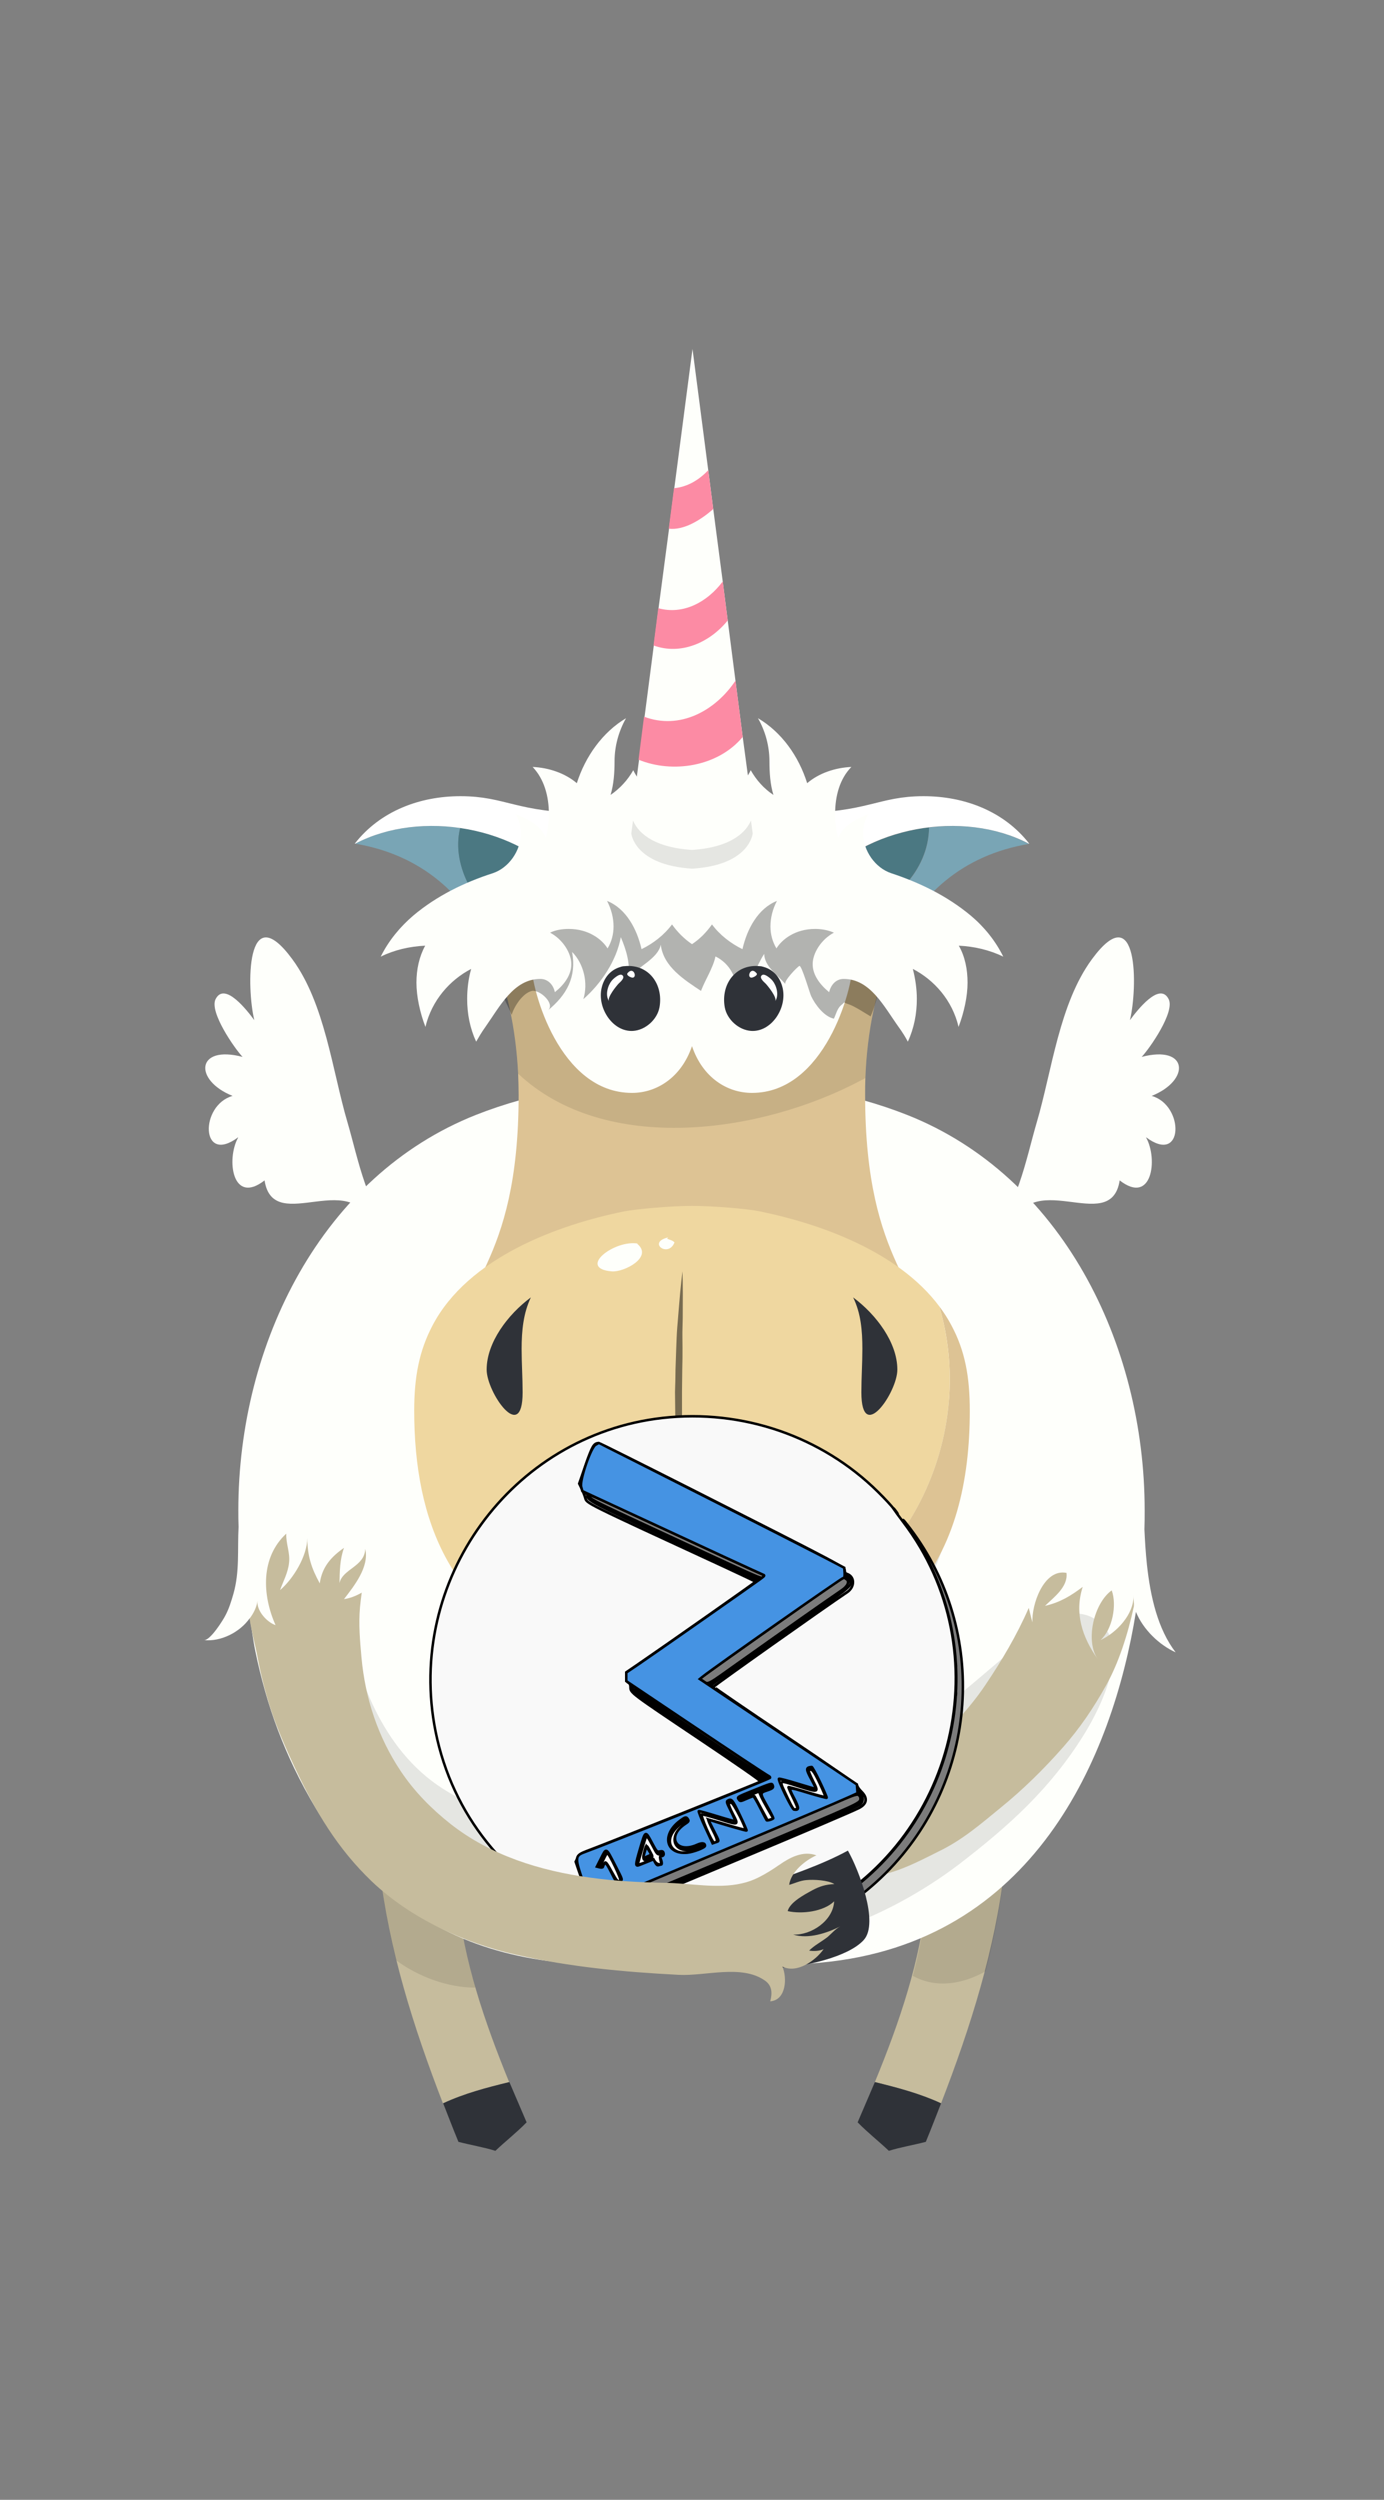 <?xml version="1.0"?>
<svg viewBox="0 0 554 1000" xmlns="http://www.w3.org/2000/svg" xmlns:svg="http://www.w3.org/2000/svg" class="FourOhFour-unicorn">
 <rect x="0" y="0" width="554" height="1000" fill="#808080" stroke="none"/>
 <title>An animating image of a unicorn sheep</title>
 <g>
  <g fill="#FEFFFB" id="svg_1">
   <path class="FourOhFour-unicorn-leftWing" d="m159.2,495.3c-12.1,-10.2 -15.9,-32.1 -20.1,-46.3c-6.1,-20.7 -9,-47.5 -22.1,-65.3c-18.7,-25.4 -18.3,11.6 -15.2,24.4c-2.8,-3.8 -11.9,-15.6 -15.5,-8.4c-2.6,5.1 7.6,19.7 10.8,23.1c-18.6,-4.9 -19.7,9.3 -4,15.6c-13.2,3.7 -12.9,27.9 2.3,16.5c0.2,-0.3 0.2,-0.3 -0.1,0.1l0,0.1c-4.8,8.7 -2.3,27.1 10.6,17.1c3.6,23 37,-7.5 44,21.1l9.3,2z" id="svg_2"/>
   <path class="FourOhFour-unicorn-rightWing" d="m394.9,495.3c12.1,-10.2 15.9,-32.1 20.1,-46.3c6.1,-20.7 9,-47.5 22.1,-65.3c18.7,-25.4 18.3,11.6 15.2,24.4c2.8,-3.8 11.9,-15.6 15.5,-8.4c2.6,5.1 -7.6,19.7 -10.8,23.1c18.6,-4.9 19.7,9.3 4,15.6c13.2,3.7 12.9,27.9 -2.3,16.5c-0.2,-0.3 -0.2,-0.3 0.1,0.1l0,0.1c4.8,8.7 2.3,27.1 -10.6,17.1c-3.6,23 -37,-7.5 -44,21.1l-9.3,2z" id="svg_3"/>
  </g>
  <path fill="#C6BC9D" d="m183,758.6c-0.9,-9.5 -10.1,-14.8 -18.7,-15.1c-1.6,-0.1 -3.2,0 -4.8,-0.1c-1.1,0 -7.5,1.4 -7.6,3.6l0,0.3c3.7,32.4 13.6,63.6 25.4,94.1c8.4,-3.9 17.5,-6.3 26.5,-8.5c-9.8,-24 -18.3,-48.7 -20.8,-74.3z" id="svg_4"/>
  <path fill="#2F3238" d="m177.4,841.4c2,5.1 4,10.3 6.1,15.4c4.9,1.3 10,2.1 14.8,3.6c4,-3.8 8.5,-7.3 12.5,-11.4c-2.3,-5.4 -4.6,-10.7 -6.9,-16.1c-9.1,2.2 -18.2,4.6 -26.5,8.5z" id="svg_5"/>
  <path fill="#C6BC9D" d="m371,758.6c0.9,-9.5 10.1,-14.8 18.7,-15.1c1.6,-0.1 3.2,0 4.8,-0.1c1.1,0 7.5,1.4 7.6,3.6l0,0.3c-3.7,32.4 -13.6,63.6 -25.4,94.1c-8.4,-3.9 -17.5,-6.3 -26.5,-8.5c9.9,-24 18.3,-48.7 20.8,-74.3z" id="svg_6"/>
  <path opacity="0.1" d="m402.1,748.5c-0.1,-2.2 -6.5,-3.7 -7.6,-3.6c-1.6,0.1 -3.2,0 -4.8,0.1c-8.6,0.3 -17.8,5.6 -18.7,15.1c-1,10.2 -3,20.3 -5.6,30.3c9.2,5.1 19.8,3.4 29.1,-1.8c3.4,-13.1 6,-26.4 7.5,-39.8c0.1,-0.1 0.1,-0.2 0.1,-0.3zm-211.8,46.5c-3.5,-11.9 -6.1,-24 -7.3,-36.3c-0.9,-9.5 -10.1,-14.8 -18.7,-15.1c-1.6,-0.1 -3.2,0 -4.8,-0.1c-1.1,0 -7.5,1.4 -7.6,3.6l0,0.3c1.4,12.4 3.7,24.7 6.7,36.8c9.2,6.8 21.1,10.9 31.3,10.9c0.2,-0.1 0.3,-0.1 0.4,-0.1z" id="svg_7"/>
  <path fill="#FEFFFB" d="m470.6,661c-7.2,-9.4 -10.1,-22.3 -11.5,-35.1c-0.5,-4.8 -0.8,-9.6 -1,-14.1c0.1,-2.6 0.1,-5.2 0.1,-7.6c0,-66.9 -33.4,-133.8 -95.1,-158.2c-22.8,-9 -48.5,-13.4 -74,-13.4c-4.1,0 -8.2,0.1 -12.3,0.3c-4.1,-0.2 -8.2,-0.3 -12.3,-0.3c-25.5,0 -51.2,4.4 -74,13.4c-61.6,24.4 -95.1,91.3 -95.1,158.2c0,2.2 0,4.4 0.1,6.6c-0.5,9.1 0.5,17.9 -2.1,26.9c-0.8,2.8 -1.7,5.7 -3.1,8.4c-1,2 -6.2,10.3 -8.7,10c6.8,0.7 14.4,-3.1 18.4,-8.8c0.8,4.4 1.3,8.9 2.2,13.2c1.1,5.4 2.4,10.7 3.9,16c3,10.6 6.9,20.9 11.7,30.9c2.7,5.6 5.6,11 8.8,16.3c12.5,20.8 31.3,38.7 53.2,49.3c14,6.8 29.7,10.6 45.1,12.1c16.9,1.6 33.9,2.3 50.8,2.3l2.2,0c16.9,0 33.9,-0.7 50.8,-2.3c85.1,-7.9 116.6,-82.1 126,-140.3c2.9,7.1 9.3,13.2 15.9,16.2z" id="svg_8"/>
  <path opacity="0.1" d="m362.9,647.3c15.1,-18.5 29.2,-66.2 16.4,-88.4c-10.7,-18.6 -45.7,-22.2 -64.7,-27.3c-29.6,-8 -60.8,-6.7 -90.1,2.2c-37.3,11.4 -64.5,30.7 -51.4,73.5c11,35.9 36.4,63.4 72.5,75c44.6,14.3 87.1,1.9 117.3,-35z" id="svg_9"/>
  <path opacity="0.1" d="m335.4,771.9c-20.1,7 -42.1,11 -63.4,9.6c-40.7,-2.7 -72.5,-18.3 -102.9,-44.8c-12.4,-10.8 -25.1,-21.7 -31.7,-37.2c-6.3,-14.9 -8.7,-40.9 0.6,-55.4c4.3,26.6 15.2,55.9 38.9,71.2c19.2,12.4 49.7,21.7 69.2,7.3c5.4,-4 3.4,-3.1 9.8,-3.7c24.5,-2.3 49.5,-2.2 73.5,-8.6c25.8,-6.9 51.5,-29.6 71.5,-46.6c8.6,-7.3 23.6,-23.3 36.4,-16.6c17,8.8 3.6,35.5 -3.4,46.8c-13.5,21.7 -30.1,36.6 -50.3,52.1c-14.4,10.9 -31.2,20 -48.2,25.9z" id="svg_10"/>
  <path fill="#2F3238" d="m376.7,841.4c-2,5.1 -4,10.3 -6.1,15.4c-4.9,1.3 -10,2.1 -14.8,3.6c-4,-3.8 -8.5,-7.3 -12.5,-11.4c2.3,-5.4 4.6,-10.7 6.9,-16.1c9,2.2 18.1,4.6 26.5,8.5z" id="svg_11"/>
  <path fill="#79A5B5" d="m184.2,331.2c-14.6,-2.1 -29.7,-0.2 -42,6.3c26.8,4.5 43.9,20.6 53.9,41.8c3.1,-1.6 6.2,-3.3 9.1,-5.2c-13.9,-10.3 -24.8,-26.9 -21,-42.9z" id="svg_12"/>
  <path fill="#4B7882" d="m226.9,353.6c-10.2,-12.3 -26.1,-20 -42.7,-22.4c-3.9,16 7.1,32.6 21,42.9c8.5,-5.5 15.9,-12.5 21.7,-20.5zm145,-22.6c-17.3,2.1 -34.1,9.9 -44.7,22.7c3.9,5.4 8.6,10.4 13.8,14.7c16.1,-6.4 30.6,-19.8 30.9,-37.4z" id="svg_13"/>
  <path fill="#79A5B5" d="m371.9,331c-0.2,17.7 -14.7,31 -30.9,37.4c5.2,4.3 10.9,8 16.9,11c10,-21.2 27.1,-37.3 53.9,-41.8c-11.7,-6.3 -26,-8.3 -39.9,-6.6z" id="svg_14"/>
  <path fill="#FFF" d="m235.4,325.2c-28.6,0 -32.8,-6.7 -51.1,-6.7c-16.2,0 -32.1,5.9 -42.3,19l0.2,0c26.2,-13.8 65.5,-7 84.6,16.1c6.2,-8.5 10.5,-18.1 12.5,-28.5c-1.3,0 -2.6,0.1 -3.9,0.1zm83.2,0c28.6,0 32.8,-6.7 51.1,-6.7c16.2,0 32.1,5.9 42.3,19l-0.2,0c-26.2,-13.8 -65.5,-7 -84.6,16.1c-6.2,-8.5 -10.5,-18.1 -12.5,-28.5c1.3,0 2.6,0.1 3.9,0.1z" id="svg_15"/>
  <path fill="#DDC394" d="m346.3,438c0,-2.3 0,-4.5 0.1,-6.8c0.7,-18.3 4.2,-36.5 11.4,-51.9c-21.7,-10.7 -38.8,-30.5 -43.2,-54.2c-12.6,-0.3 -25.2,-2 -37.7,-4c-12.5,2 -25.1,3.7 -37.7,4c-4.4,23.7 -21.5,43.5 -43.2,54.2c7,15 10.5,32.4 11.4,50.2c0.1,2.8 0.2,5.7 0.2,8.5c0,69.5 -25.3,75.3 -25.3,105.3c0,42 48.5,78 90.2,78c1.5,0 2.9,-0.1 4.4,-0.2c1.5,0.1 2.9,0.2 4.4,0.2c41.7,0 90.2,-36 90.2,-78c0.1,-30 -25.2,-35.8 -25.2,-105.3z" id="svg_16"/>
  <path opacity="0.1" d="m345,432c0.5,-0.2 1,-0.5 1.4,-0.8c0.7,-18.3 4.2,-36.5 11.4,-51.9c-21.7,-10.7 -38.8,-30.5 -43.2,-54.2c-12.6,-0.3 -25.2,-2 -37.7,-4c-12.5,2 -25.1,3.7 -37.7,4c-4.4,23.7 -21.5,43.5 -43.2,54.2c7,15 10.5,32.4 11.4,50.2c34.8,32.7 97.1,24.1 137.6,2.5z" id="svg_17"/>
  <path fill="#FEFFFB" d="m276.3,371.5c-4.1,-15.8 -13.1,-15 -29.8,-15c-6.1,0 -12.2,1.9 -18,5c-1.6,0.9 -3,2.5 -4.5,3.5c-8.2,5.1 -11.3,12.5 -11.3,20.6c0,10.3 11.2,51.6 40.3,51.6c9.8,0 19.7,-6.1 24,-18.7c4.3,12.7 14.2,18.7 24,18.7c29,0 40.3,-41.3 40.3,-51.6c0,-8.1 -3.1,-15.5 -11.3,-20.6c-1.5,-1 -2.9,-2.6 -4.5,-3.5c-5.8,-3.1 -11.9,-5 -18,-5c-16.6,-0.1 -27.1,-0.8 -31.2,15z" id="svg_18"/>
  <path opacity="0.3" d="m219.3,404.2c7.5,-6.1 11.6,-13.4 9.7,-23.4c4.7,4.7 6.5,12.5 4.5,18.9c7.1,-6.2 13.3,-15.4 15,-24.8c2.2,5.1 3.9,10.8 3,16.3c3.5,-4.2 12,-7.8 13,-13.3c1,8.8 9.5,14.1 16.1,18.5c1.7,-4.5 4.8,-9.1 5.8,-13.8c5.8,2.9 8.7,8.6 8.5,14.9c5.1,-1.8 7.9,-11.4 11,-15.9c0.1,5.1 5.6,8.6 8.5,12.1c-0.9,-1.1 4.8,-7 5.6,-7.3c0.9,-0.3 4.2,11.1 4.7,12.1c1.6,3.4 5.2,8.2 9.1,9c0.8,-1.6 1.3,-4 2.8,-5.3c2.2,-1.8 0.5,-1.2 3,-0.5c2.5,0.8 6.5,3.5 8.9,4.9c6.7,-15.4 5.3,-37.8 -5.4,-51c-17.7,-21.8 -53.6,-10.7 -77.2,-9c-20.1,1.4 -45.9,-1.9 -62.8,11.5c-10,7.9 -7.3,16.3 -4.7,26.9c0.9,3.6 0.7,7.4 1.9,10.8c1.2,3.4 3.2,6.8 4.5,10.2c1,-3.4 4.4,-8.7 8.1,-9.6c3.3,-0.6 9.5,5.3 6.4,7.8z" id="svg_19"/>
  <path fill="#FEFFFB" d="m297.3,294.8l-2.9,-22.5l-3.1,-24.1l-2,-15.6l-3.8,-29l-2,-15.5l-6.3,-48.5l-7.3,55.8l-2.1,16.2l-4.2,31.8l-1.9,14.9l-3.7,28.5l-2.2,17.2l-2.9,22s1.1,12.6 24.3,14.1c23.2,-1.5 24.3,-14.1 24.3,-14.1l-4.2,-31.2z" id="svg_20"/>
  <path fill="#FEFFFB" d="m277,377.7c-3.1,-2.1 -5.8,-4.8 -8,-7.9c-3.1,4.2 -7.5,7.6 -12.2,9.9c-1.8,-8 -6.2,-16.3 -13.8,-19.3c1.7,3.3 2.6,6.8 2.6,10.2c0,3.1 -0.8,6.2 -2.4,8.8c-2.2,-3.6 -7.6,-7.8 -15.5,-7.8c-2.6,0 -5.3,0.4 -7.5,1.5c5.1,2.7 8.5,8.2 8.5,12.6c0,4.3 -2.8,8.2 -6.6,11.2c-0.6,-3 -2.8,-5.3 -5.8,-5.3c-10.7,0 -16.2,11 -22.2,19.5c-1.3,1.8 -2.4,3.7 -3.5,5.6c-2.5,-5.4 -3.6,-11.2 -3.6,-17.1c0,-4 0.5,-8.1 1.6,-12c-8.5,4.4 -15.8,12.6 -18.3,23.2c-2.2,-5.7 -3.6,-12.2 -3.6,-17.7c0,-5.3 1.1,-10.4 3.5,-14.8c-6.2,0.3 -12.4,1.7 -17.8,4.4c3.1,-6.3 7.7,-11.9 13.1,-16.5c9.3,-7.8 20.3,-13.2 31.8,-16.9c6.3,-2.1 11.2,-8.9 11.2,-16c0,-2.6 -0.6,-5.2 -2.1,-7.6c5,2 10.1,4.5 12.1,9.5c0.8,-3.1 1.2,-6.5 1.2,-9.8c0,-6.9 -1.9,-13.8 -6.5,-18.6c6.5,0.3 13,2.5 17.7,6.5c3.4,-10.7 10.3,-20.4 19.7,-26c-3,5.3 -4.6,11.3 -4.6,17.2c0,4.5 -0.3,9.2 -1.6,13.5c3.8,-2.6 6.9,-6 9.1,-9.9c1.9,4.2 5.5,7.5 10,8.7c3.4,-4.7 8.2,-8.7 13.5,-10.9c5.2,2.2 10.1,6.1 13.5,10.9c4.5,-1.2 8.1,-4.5 10,-8.7c2.2,3.9 5.3,7.4 9.1,9.9c-1.3,-4.2 -1.6,-8.9 -1.6,-13.5c0,-5.9 -1.6,-12 -4.6,-17.2c9.5,5.6 16.3,15.2 19.7,26c4.8,-4.1 11.3,-6.2 17.7,-6.5c-4.7,4.8 -6.5,11.7 -6.5,18.6c0,3.4 0.4,6.7 1.2,9.8c2,-5 7.1,-7.5 12.1,-9.5c-1.5,2.4 -2.1,5 -2.1,7.6c0,7.1 4.9,13.9 11.2,16c11.5,3.8 22.4,9.1 31.8,16.9c5.5,4.6 10,10.2 13.1,16.5c-5.5,-2.7 -11.7,-4.1 -17.8,-4.4c2.5,4.4 3.5,9.5 3.5,14.8c0,5.5 -1.4,11.9 -3.6,17.7c-2.5,-10.7 -9.8,-18.8 -18.3,-23.2c1,3.9 1.6,8 1.6,12c0,5.9 -1.1,11.7 -3.6,17.1c-1,-1.9 -2.2,-3.8 -3.5,-5.6c-6.1,-8.5 -11.5,-19.5 -22.2,-19.5c-3,0 -5.1,2.3 -5.8,5.3c-3.7,-3 -6.6,-6.9 -6.6,-11.2c0,-4.4 3.4,-9.9 8.5,-12.6c-2.2,-1 -4.9,-1.5 -7.5,-1.5c-8,0 -13.3,4.2 -15.5,7.8c-1.6,-2.7 -2.4,-5.7 -2.4,-8.8c0,-3.4 0.9,-7 2.6,-10.2c-7.6,3 -12,11.3 -13.8,19.3c-4.7,-2.3 -9.1,-5.7 -12.2,-9.9c-2.2,3.1 -4.8,5.8 -8,7.9z" id="svg_21"/>
  <path fill="#FC8BA4" d="m269.8,195.3l-2.1,16.2c6,0.7 12.6,-3.4 17.4,-7.5c0.1,-0.1 0.2,-0.3 0.4,-0.4l-2,-15.5c-3.8,4 -8.4,6.7 -13.7,7.2zm-6.3,48l-1.9,14.9c10.9,4 22.5,-1.1 29.7,-10l-2,-15.6c-6.1,8.2 -15.8,13.5 -25.8,10.7zm-5.7,43.4l-2.2,17.2c13.6,5.6 31.8,2.8 41.7,-9.1l-2.9,-22.5c-8.1,12.1 -22.3,19.8 -36.6,14.4z" id="svg_22"/>
  <path fill="#DDC394" d="m380.9,530.3c-1.4,-2.7 -3.1,-5.3 -4.9,-7.7c16.1,54.6 -15.5,115.8 -72,130.4c-25,6.8 -50.4,9.8 -75.7,9.6c13.5,4.2 29.6,6.6 48.7,6.6c87.2,0 111.2,-48.3 111.2,-104.8c0,-13.6 -1.9,-24 -7.3,-34.1z" id="svg_23"/>
  <path fill="#EFD7A0" d="m304,653c56.5,-14.6 88.1,-75.7 72,-130.4c-16.6,-22.2 -48.3,-33.2 -71.8,-38c-4.7,-1 -18.4,-2.2 -27.2,-2.2s-22.5,1.3 -27.2,2.2c-26.1,5.3 -62.4,18.3 -76.7,45.7c-5.3,10.1 -7.3,20.5 -7.3,34c0,44 14.6,83.2 62.4,98.2c25.4,0.2 50.8,-2.7 75.8,-9.5z" id="svg_24"/>
  <path fill="#2F3238" d="m212.5,519c-9.3,6.9 -17.7,18.1 -17.7,28.9c0,9.1 14.4,30 14.4,9.1c0,-5.8 -0.4,-11.7 -0.4,-17.4c0,-7.3 0.7,-14.3 3.7,-20.6zm129,0c9.3,6.9 17.7,18.1 17.7,28.9c0,9.1 -14.4,30 -14.4,9.1c0,-5.8 0.4,-11.7 0.4,-17.4c0,-7.3 -0.6,-14.3 -3.7,-20.6zm-93.1,-132.2c-4.2,1.2 -6.7,4.5 -7.6,8.5c-1.8,8.1 4.6,17.6 12.6,17.1c4.9,-0.3 9.7,-4.5 10.6,-9.5c1.6,-9.2 -4.4,-17.4 -14,-16.4c-0.5,0 -1.1,0.1 -1.6,0.3zm57.3,0c4.2,1.2 6.7,4.5 7.6,8.5c1.8,8.1 -4.6,17.6 -12.6,17.1c-4.9,-0.3 -9.7,-4.5 -10.6,-9.5c-1.6,-9.2 4.4,-17.4 14,-16.4c0.5,0 1,0.1 1.6,0.3z" id="svg_25"/>
  <path fill="#FFF" d="m247.7,393.4c-0.9,0.9 -4.8,5.7 -3.9,7.1c-1.6,-2.3 -0.6,-6.1 1,-8.1c0.5,-0.7 3.2,-3.2 4.3,-2.3c1.3,1 -0.8,2.7 -1.4,3.3zm58.7,0c0.9,0.9 4.8,5.7 3.9,7.1c1.6,-2.3 0.6,-6.1 -1,-8.1c-0.5,-0.7 -3.2,-3.2 -4.3,-2.3c-1.3,1 0.8,2.7 1.4,3.3zm-54.2,-2.6c3.4,1.7 1.7,-4.8 -1,-1.5c-0.3,0.3 -0.2,0.9 1,1.5zm49.6,0c-3.4,1.7 -1.7,-4.8 1,-1.5c0.4,0.3 0.2,0.9 -1,1.5z" id="svg_26"/>
  <path fill="#2F3238" d="m277,629.6c-6.9,0.3 -13.7,-0.2 -20.6,0c-2.4,0 -11.3,-0.1 -8,3.9c2.5,3.1 12.6,2 15.9,2c4.2,0.1 8.5,0.2 12.7,0.1c4.2,0.1 8.5,0 12.7,-0.1c3.4,-0.1 13.4,1.1 15.9,-2c3.2,-4 -5.6,-3.8 -8,-3.9c-6.8,-0.1 -13.7,0.3 -20.6,0zm32.1,126.2c-2.5,-10 -5.3,-19.8 -9.1,-29.6c-10.9,1.9 -24.7,4.4 -36.9,4.5c-0.1,5.6 1.2,16.7 4.3,24.8c14,1.8 27.9,2 41.7,0.3z" id="svg_27"/>
  <g fill="#C6BC9D" id="svg_28">
   <path d="m453.7,638.3c0.3,7.4 -6.8,14.9 -13.2,17.8c4.7,-4.1 6.7,-14 4.5,-19.9c-7.1,5.1 -10.7,20.1 -5.6,27.5c-6.2,-8.8 -9.4,-18.4 -6,-28.9c-4.8,3.6 -9,6.2 -15.1,7.6c3.5,-3.4 9.3,-7.6 8.6,-13.2c-9.2,-1.8 -14.1,13.1 -13.6,19.8c-0.6,-1.9 -1,-3.9 -1.5,-5.8c-4.7,10.8 -10.8,21.1 -17.4,30.9c-3.1,4.6 -6.5,8.8 -10.1,12.8c-10.9,11.7 -24.1,20.9 -38.4,28.7c-11.5,6.3 -22.8,6.2 -35.7,6.6c-9.2,0.3 -22.1,-6.8 -30.1,3.3c4.2,-1.7 8.4,-1.4 11.2,1.9c-8,1 -9.5,10.5 -8.9,15c3.3,-5.9 8.4,-9.7 15.6,-8.3c-5.7,3.2 -9.9,8.1 -9.4,16.4c2.4,-5.4 7.8,-8.9 10.7,-7.2c3.5,8.1 -10.1,15.5 -16.3,18c5.9,0.3 12.6,-2.9 17.6,-7c-3.4,3.7 -7.1,8.1 -7.9,11.8c5.7,-2.8 11.4,-6.4 17.9,-7.2c6.9,-0.9 13.9,-2 20.8,-3.4c8.6,-1.8 16.9,-4 25.3,-6.5c6.6,-2 12.9,-5.3 19.1,-8.4c9.5,-4.6 16.6,-10.8 24.8,-17.5c9,-7.3 17.2,-15.4 24.8,-24c6.8,-7.7 12.3,-15.8 17.3,-24.8c5.1,-9 8.8,-20.7 11.2,-31.8c0.1,-1.2 -0.2,-2.7 -0.2,-4.2zm-170.4,123.2c-0.2,0 -0.2,0 0,0z" id="svg_29"/>
  </g>
  <path fill="black" opacity="0.5" d="m273.2,508.6s0.2,6 0.1,15.1c0,2.3 0,4.7 -0.1,7.3c-0.1,2.6 0,5.3 0,8.1s0,5.7 -0.1,8.7c0,3 -0.1,6 -0.1,8.9l0,21.8c0,1.4 -0.1,2.7 0,4c0,2.6 0.1,5 0.1,7.3c0,9 -0.2,15.1 -0.2,15.1s-0.8,-6 -1.5,-15c-0.2,-2.3 -0.4,-4.7 -0.6,-7.3c-0.2,-2.6 -0.2,-5.3 -0.3,-8.1c-0.1,-2.8 -0.2,-5.7 -0.2,-8.7c0,-3 -0.1,-6 -0.1,-9c0.1,-3 0.2,-6 0.2,-9c0.1,-3 0.2,-5.9 0.3,-8.7c0.1,-2.8 0.2,-5.6 0.4,-8.1c0.2,-2.6 0.4,-5 0.6,-7.3c0.7,-9.1 1.5,-15.1 1.5,-15.1z" id="svg_32"/>
  <path fill="#FEFFFB" d="m255.5,497.5c-9.4,-1.8 -24.7,9.9 -10.6,11.1c4.8,0.4 16.8,-5.7 10.1,-11.1l0.5,0zm12,-2.5c-8.6,1.9 0,8.4 2.5,2c-0.9,-0.9 -1.9,-1 -3,-1.5l0.5,-0.5zm5.8,237.7c4.2,2.8 -6.7,5.5 -5.6,6.5c-3.1,-2.8 1.9,-9 5.6,-6.5z" id="svg_34"/>
  <g stroke="null" id="svgg">
   <path stroke="null" fill-rule="evenodd" fill="#7c7c7c" d="m235.967,598.438c0,1.117 1.938,2.175 15.646,8.538c55.863,25.931 52.866,24.598 53.813,23.935c0.863,-0.605 0.854,-0.627 -0.542,-1.221c-2.503,-1.067 -16.347,-7.458 -41.161,-19.002c-29.305,-13.633 -27.756,-12.949 -27.756,-12.25m127.376,12.388c34.293,48.06 21.991,115.434 -27.1,148.422c-39.96,26.853 -94.674,22.855 -129.381,-9.454c-5.3,-4.934 -5.383,-4.647 -0.143,0.495c40.964,40.191 107.099,39.734 147.855,-1.022c37.146,-37.147 41.265,-96.433 9.589,-138.043c-3.076,-4.041 -3.602,-4.296 -0.82,-0.398m-34.951,26.502c-7.929,5.494 -43.193,30.428 -46.932,33.184l-1.398,1.03l1.481,1.007c2.065,1.403 0.969,2.002 16.351,-8.937c13.561,-9.645 33.014,-23.316 38.583,-27.116c2.995,-2.043 3.792,-3.756 2.269,-4.869c-1.084,-0.793 -0.588,-1.066 -10.354,5.701m-74.053,38.499c0.563,1.005 52.261,35.576 53.201,35.576c1.245,0 0.874,-0.623 -0.997,-1.674c-0.967,-0.543 -12.906,-8.444 -26.532,-17.558c-25.419,-17.001 -26.382,-17.614 -25.672,-16.345m69.416,31.24c-0.405,0.106 -0.736,0.358 -0.736,0.56c0,0.202 0.568,0.17 1.262,-0.072c1.892,-0.659 1.505,-1.019 -0.526,-0.488m-11.249,4.757c1.438,0.46 2.543,0.46 1.472,0c-0.462,-0.199 -1.219,-0.356 -1.682,-0.349c-0.676,0.01 -0.635,0.079 0.21,0.349m-10.724,4.334c-6.879,2.791 -6.745,2.728 -6.464,3.009c0.194,0.194 11.872,-4.376 13.286,-5.2c1.897,-1.105 -0.964,-0.186 -6.822,2.191m21.868,-0.97c0.462,0.199 1.125,0.361 1.472,0.361c0.398,0 0.32,-0.133 -0.21,-0.361c-0.463,-0.199 -1.125,-0.362 -1.472,-0.362c-0.397,0 -0.32,0.133 0.21,0.362m7.149,7.548c-6.245,2.712 -22.331,9.522 -35.746,15.134c-63.208,26.44 -56.763,23.49 -55.879,25.575c0.783,1.847 -1.126,2.491 24.511,-8.264c12.626,-5.297 31.095,-13.04 41.041,-17.206c38.074,-15.948 39.741,-16.716 39.741,-18.297c0,-2.803 -0.35,-2.725 -13.668,3.058m-39.556,-2.305c-1.045,0.791 -0.3,0.8 1.076,0.013c0.674,-0.385 0.816,-0.606 0.396,-0.616c-0.361,-0.008 -1.023,0.263 -1.472,0.602m-7.966,5.27c0.462,0.199 1.125,0.361 1.472,0.361c0.398,0 0.32,-0.133 -0.21,-0.361c-0.463,-0.199 -1.125,-0.362 -1.472,-0.362c-0.397,0 -0.32,0.134 0.21,0.362m-11.192,2.744c-1.838,1.38 -4.444,4.679 -4.027,5.097c0.107,0.107 0.623,-0.5 1.147,-1.348c0.524,-0.848 2.081,-2.372 3.459,-3.386c1.378,-1.015 2.248,-1.839 1.934,-1.832c-0.314,0.007 -1.445,0.669 -2.512,1.47m16.659,-1.062c0.463,0.199 1.125,0.361 1.472,0.361c0.397,0 0.32,-0.133 -0.21,-0.361c-0.463,-0.199 -1.125,-0.362 -1.472,-0.362c-0.398,0 -0.32,0.134 0.21,0.362m-9.187,10.355c-0.659,0.357 -2.362,0.902 -3.785,1.211c-1.76,0.383 -2.175,0.574 -1.297,0.596c1.616,0.042 5.182,-0.998 6.287,-1.833c1.086,-0.821 0.328,-0.805 -1.204,0.025m-38.965,5.626c-0.93,1.851 -1.597,3.364 -1.482,3.364c0.115,0 0.898,-1.372 1.74,-3.049c0.842,-1.677 1.744,-3.188 2.003,-3.358c0.335,-0.22 0.321,-0.311 -0.049,-0.315c-0.286,-0.003 -1.282,1.508 -2.212,3.358m23.13,-2.523c-0.561,0.362 -0.561,0.407 0,0.407c0.347,0 0.915,-0.184 1.262,-0.407c0.56,-0.362 0.56,-0.408 0,-0.408c-0.347,0 -0.915,0.184 -1.262,0.408m-4.627,1.912c-0.609,0.337 -0.786,0.585 -0.42,0.59c0.751,0.01 1.952,-0.69 1.669,-0.973c-0.109,-0.11 -0.672,0.062 -1.249,0.383" id="path0"/>
   <path stroke="null" fill-rule="evenodd" fill="#a4a4a4" d="m235.126,598.23c0,1.969 1.984,3.016 32.592,17.215c36.794,17.068 35.905,16.668 36.246,16.328c0.391,-0.391 1.528,0.167 -19.214,-9.437c-50.929,-23.582 -48.783,-22.531 -48.783,-23.887c0,-0.298 -0.189,-0.658 -0.42,-0.801c-0.231,-0.143 -0.42,0.12 -0.42,0.582m103.033,32.586c0,0.328 0.284,0.705 0.631,0.838c1.377,0.529 0.749,2.727 -1.157,4.046c-0.983,0.681 -4.72,3.259 -8.305,5.73c-5.226,3.602 -37.501,26.417 -44.289,31.309c-0.882,0.635 -1.424,1.267 -1.205,1.402c0.219,0.136 7.091,-4.509 15.271,-10.321c18.403,-13.075 33.188,-23.477 37.464,-26.356c3.543,-2.385 4.269,-3.301 3.872,-4.88c-0.307,-1.224 -2.283,-2.753 -2.283,-1.768m-84.949,44.425c0,0.503 0.52,1.369 1.156,1.925c2.372,2.073 52.009,34.985 52.488,34.801c0.274,-0.105 -11.258,-8.054 -25.627,-17.664c-28.981,-19.383 -26.773,-17.834 -26.927,-18.882c-0.164,-1.112 -1.091,-1.266 -1.091,-0.18m61.189,37.425c0.463,0.199 1.125,0.361 1.472,0.361c0.397,0 0.32,-0.133 -0.21,-0.361c-0.462,-0.199 -1.125,-0.361 -1.472,-0.361c-0.398,0 -0.32,0.133 0.21,0.361m5.467,1.682c0.462,0.199 1.124,0.361 1.472,0.361c0.398,0 0.32,-0.133 -0.21,-0.361c-0.462,-0.199 -1.124,-0.361 -1.472,-0.361c-0.398,0 -0.32,0.133 0.21,0.361m5.467,1.68c1.095,0.474 1.472,0.497 1.472,0.094c0,-0.181 -0.521,-0.357 -1.156,-0.393c-0.998,-0.055 -1.041,-0.014 -0.315,0.299m17.736,1.121c-0.153,0.153 0.1,0.542 0.56,0.865c1.158,0.812 1.071,2.471 -0.174,3.286c-1.245,0.816 -14.866,6.681 -38.729,16.676c-9.946,4.166 -28.414,11.909 -41.041,17.206c-12.626,5.297 -23.187,9.631 -23.467,9.631c-0.47,0 -1.59,-2.382 -1.414,-3.006c0.043,-0.15 -0.311,-0.171 -0.785,-0.047c-0.474,0.124 -0.672,0.343 -0.44,0.487c0.233,0.144 0.551,0.772 0.708,1.396c0.754,3.004 0.489,3.074 20.178,-5.26c9.021,-3.818 26.431,-11.139 38.69,-16.271c49.108,-20.554 48.152,-20.107 48.152,-22.473c0,-1.668 -1.45,-3.28 -2.24,-2.491m-51.404,3.741c-0.803,0.644 -0.803,0.648 0.025,0.268c0.462,-0.213 1.125,-0.493 1.472,-0.621c0.545,-0.202 0.542,-0.238 -0.025,-0.267c-0.361,-0.018 -1.023,0.261 -1.472,0.621m-6.704,5.654c0.462,0.199 1.125,0.362 1.472,0.362c0.398,0 0.32,-0.134 -0.21,-0.362c-0.463,-0.199 -1.125,-0.361 -1.472,-0.361c-0.397,0 -0.32,0.133 0.21,0.361m5.467,1.682c0.463,0.199 1.125,0.362 1.472,0.362c0.397,0 0.32,-0.134 -0.21,-0.362c-0.463,-0.199 -1.125,-0.361 -1.472,-0.361c-0.398,0 -0.32,0.133 0.21,0.361m-22.813,8.201c0.005,0.925 0.091,1.254 0.192,0.731c0.1,-0.523 0.096,-1.28 -0.009,-1.682c-0.106,-0.402 -0.188,0.026 -0.183,0.951m-10.8,1.712c-0.154,0.616 -0.2,1.202 -0.101,1.301c0.099,0.099 0.307,-0.324 0.462,-0.94c0.154,-0.616 0.2,-1.201 0.101,-1.301c-0.099,-0.1 -0.307,0.324 -0.461,0.94m-15.915,5.437c-0.858,1.735 -1.47,3.154 -1.359,3.154c0.111,0 0.86,-1.306 1.664,-2.904c0.805,-1.597 1.706,-3.002 2.003,-3.121c0.381,-0.153 0.35,-0.227 -0.103,-0.25c-0.397,-0.02 -1.243,1.177 -2.205,3.121m14.653,-1.232c-0.154,0.616 -0.2,1.201 -0.101,1.301c0.099,0.1 0.306,-0.324 0.461,-0.94c0.154,-0.616 0.2,-1.202 0.101,-1.301c-0.099,-0.099 -0.306,0.324 -0.461,0.94m-54.28,2.283c1.139,1.156 2.166,2.103 2.281,2.103c0.116,0 -0.721,-0.946 -1.861,-2.103c-1.139,-1.156 -2.166,-2.103 -2.281,-2.103c-0.116,0 0.722,0.946 1.861,2.103" id="path1"/>
   <path stroke="null" fill-rule="evenodd" fill="#c4c4c4" d="m234.058,598.503c0.745,2.476 1.084,2.85 3.714,4.093c26.362,12.465 65.227,30.169 65.541,29.855c0.251,-0.251 -0.582,-0.837 -2.248,-1.582c-1.456,-0.651 -16.462,-7.592 -33.346,-15.425c-30.485,-14.142 -32.592,-15.252 -32.592,-17.175c0,-0.441 -0.37,-1.001 -0.823,-1.243c-0.796,-0.426 -0.804,-0.379 -0.245,1.477m123.829,5.592c0.227,0.424 0.742,1.039 1.147,1.367c0.454,0.369 0.353,0.075 -0.266,-0.771c-1.105,-1.509 -1.519,-1.789 -0.88,-0.596m-19.728,25.714c0,0.226 0.455,0.709 1.011,1.073c3.08,2.018 2.105,3.337 -7.206,9.759c-4.342,2.995 -15.842,11.089 -25.557,17.988c-9.715,6.898 -18.647,13.239 -19.85,14.091c-1.611,1.14 -2.064,1.672 -1.718,2.018c0.346,0.346 0.59,0.324 0.926,-0.085c0.692,-0.84 44.507,-31.811 53.317,-37.685c2.73,-1.821 3.212,-4.341 1.212,-6.341c-1.236,-1.236 -2.135,-1.581 -2.135,-0.818m44.255,36.597c0,0.809 0.086,1.141 0.192,0.736c0.106,-0.405 0.106,-1.067 0,-1.472c-0.106,-0.405 -0.192,-0.073 -0.192,0.736m-130.046,8.572c0,0.941 0.342,1.848 0.946,2.509c1.544,1.69 51.846,35.139 52.363,34.819c0.267,-0.165 -10.581,-7.679 -24.997,-17.314c-27.456,-18.35 -27.471,-18.361 -27.471,-19.921c0,-0.576 -0.189,-1.164 -0.421,-1.307c-0.25,-0.154 -0.42,0.339 -0.42,1.213m130.046,2.361c0,0.81 0.086,1.141 0.192,0.736c0.106,-0.405 0.106,-1.067 0,-1.472c-0.106,-0.405 -0.192,-0.074 -0.192,0.736m-66.334,36.167c0.463,0.199 1.125,0.361 1.472,0.361c0.397,0 0.32,-0.133 -0.21,-0.361c-0.462,-0.199 -1.125,-0.362 -1.472,-0.362c-0.398,0 -0.32,0.133 0.21,0.362m-9.041,1.472c-0.579,0.331 -0.862,0.601 -0.631,0.601c0.231,0 0.894,-0.27 1.472,-0.601c0.578,-0.331 0.862,-0.601 0.631,-0.601c-0.231,0 -0.894,0.271 -1.472,0.601m14.509,0.21c0.462,0.199 1.124,0.361 1.472,0.361c0.398,0 0.32,-0.133 -0.21,-0.361c-0.462,-0.199 -1.124,-0.362 -1.472,-0.362c-0.398,0 -0.32,0.133 0.21,0.362m-17.453,1.051c-0.578,0.331 -0.862,0.601 -0.631,0.601c0.231,0 0.894,-0.27 1.472,-0.601c0.578,-0.331 0.862,-0.601 0.631,-0.601c-0.231,0 -0.894,0.271 -1.472,0.601m39.11,-0.166c0,0.256 0.473,0.837 1.051,1.292c1.44,1.133 1.449,3.337 0.016,4.464c-1.137,0.894 -13.181,6.079 -47.116,20.282c-12.259,5.131 -29.669,12.452 -38.69,16.271c-19.734,8.353 -19.5,8.293 -20.183,5.182c-0.144,-0.655 -0.608,-1.281 -1.032,-1.391c-0.714,-0.187 -0.701,-0.043 0.178,1.955c1.595,3.624 0.659,3.838 21.457,-4.904c10.178,-4.278 27.209,-11.416 37.849,-15.86c24.326,-10.163 44.395,-18.718 47.012,-20.04c3.108,-1.57 3.651,-3.798 1.517,-6.229c-1.32,-1.504 -2.059,-1.871 -2.059,-1.021m-47.05,3.279c-0.639,0.405 -0.292,1.306 0.5,1.296c0.332,-0.004 0.306,-0.13 -0.075,-0.371c-0.465,-0.295 -0.425,-0.453 0.21,-0.822c0.433,-0.251 0.598,-0.46 0.366,-0.463c-0.231,-0.003 -0.681,0.159 -1,0.361m-23.962,10.125c-2.027,1.603 -4.265,4.704 -4.265,5.91c0,0.314 0.491,-0.414 1.091,-1.618c1.086,-2.179 3.698,-4.718 5.66,-5.502c0.667,-0.266 0.783,-0.42 0.331,-0.437c-0.384,-0.015 -1.651,0.727 -2.816,1.647m13.187,2.952c0.586,1.156 1.16,2.103 1.276,2.103c0.116,0 -0.269,-0.946 -0.855,-2.103c-0.586,-1.157 -1.16,-2.103 -1.276,-2.103c-0.116,0 0.269,0.946 0.855,2.103m12.973,-1.184c0.125,0.39 0.001,0.8 -0.276,0.913c-0.276,0.113 -0.171,0.219 0.234,0.237c0.841,0.038 0.92,-0.323 0.269,-1.228c-0.388,-0.539 -0.421,-0.528 -0.228,0.078m-18.424,7.154c-0.453,0.263 -1.589,0.718 -2.523,1.01c-0.934,0.293 -1.32,0.541 -0.858,0.551c0.462,0.01 1.666,-0.355 2.674,-0.813c2.086,-0.947 2.765,-1.048 2.332,-0.347c-0.187,0.304 -0.115,0.371 0.193,0.181c1.315,-0.813 -0.447,-1.379 -1.818,-0.584m-8.085,0.863c0.441,0.405 1.112,0.724 1.492,0.709c0.435,-0.017 0.311,-0.178 -0.34,-0.438c-0.566,-0.226 -1.237,-0.545 -1.492,-0.709c-0.255,-0.164 -0.102,0.033 0.34,0.438m-9.394,1.449c0.601,1.275 0.948,1.415 2.359,0.951l1.226,-0.403l-1.328,0.193c-1.021,0.147 -1.485,-0.023 -2.009,-0.736l-0.682,-0.927l0.435,0.923m-63.492,1.18c0.785,0.81 1.521,1.472 1.637,1.472c0.116,0 -0.432,-0.662 -1.216,-1.472c-0.785,-0.81 -1.522,-1.472 -1.637,-1.472c-0.116,0 0.432,0.662 1.216,1.472m41.926,2.545c-1.544,3.148 -1.402,3.521 0.177,0.462c0.698,-1.353 1.199,-2.531 1.113,-2.617c-0.086,-0.086 -0.666,0.883 -1.289,2.154m30.513,32.44c0.405,0.106 1.067,0.106 1.472,0c0.405,-0.106 0.074,-0.193 -0.736,-0.193c-0.81,0 -1.141,0.087 -0.736,0.193m10.934,0c0.405,0.106 1.067,0.106 1.472,0c0.405,-0.106 0.074,-0.193 -0.736,-0.193c-0.81,0 -1.141,0.087 -0.736,0.193" id="path2"/>
   <path stroke="null" fill-rule="evenodd" fill="#f9f9f9" d="m265.195,567.227c-60.648,6.846 -102.899,65.206 -90.832,125.463c13.484,67.339 88.32,103.881 149.918,73.203c58.723,-29.244 76.73,-105.13 37.263,-157.038c-1.644,-2.162 -3.436,-4.622 -3.982,-5.467c-0.546,-0.845 -3.302,-3.816 -6.124,-6.603c-22.533,-22.257 -54.341,-33.159 -86.244,-29.558m12.121,28.798c60.552,30.655 60.843,30.81 60.843,32.345c0,0.598 0.319,1.073 0.83,1.235c3.227,1.024 3.28,5.237 0.093,7.364c-9.009,6.012 -53.212,37.298 -53.391,37.789c-0.061,0.166 12.847,9 28.685,19.631c18.112,12.157 28.802,19.583 28.813,20.014c0.01,0.378 0.774,1.444 1.699,2.369c2.562,2.561 2.157,4.887 -1.14,6.552c-2.617,1.322 -22.686,9.877 -47.012,20.04c-10.64,4.445 -27.656,11.575 -37.814,15.845c-13.139,5.523 -18.752,7.692 -19.449,7.517c-1.283,-0.322 -2.706,-3.474 -6.278,-13.903l-2.763,-8.066l0.77,-1.618c0.74,-1.554 1.009,-1.707 6.868,-3.901c6.131,-2.296 65.354,-25.975 66.345,-26.526c0.327,-0.182 -9.299,-6.881 -25.176,-17.518c-26.721,-17.903 -26.872,-18.016 -26.872,-20.245c0,-0.933 -0.265,-1.506 -0.841,-1.814c-0.645,-0.345 -0.841,-0.88 -0.841,-2.297l0,-1.848l4.731,-3.236c10.988,-7.516 46.995,-32.797 46.988,-32.99c-0.004,-0.116 -5.634,-2.808 -12.511,-5.982c-57.269,-26.435 -54.945,-25.278 -55.67,-27.7c-0.284,-0.948 -0.936,-2.594 -1.449,-3.657l-0.932,-1.934l2.618,-7.539c2.636,-7.59 3.262,-8.633 5.216,-8.685c0.306,-0.008 17.244,8.433 37.639,18.759m46.425,112.275c-0.143,0.143 0.597,1.964 1.643,4.048c2.429,4.838 2.503,4.811 -5.868,2.198c-8.284,-2.586 -7.871,-3.031 -4.283,4.606c1.805,3.843 2.477,4.899 2.989,4.703c0.363,-0.14 0.828,-0.254 1.034,-0.254c0.205,0 -0.568,-1.924 -1.718,-4.275c-1.15,-2.351 -2.018,-4.347 -1.929,-4.436c0.088,-0.089 3.41,0.816 7.382,2.011c3.971,1.194 7.309,2.083 7.417,1.974c0.108,-0.108 -0.933,-2.59 -2.314,-5.515c-2.422,-5.132 -3.282,-6.131 -4.354,-5.059m-19.892,8.33c-2.795,1.173 -5.729,2.387 -6.518,2.697c-0.79,0.31 -1.223,0.649 -0.962,0.754c0.261,0.105 1.571,-0.295 2.913,-0.888c1.898,-0.839 2.517,-0.96 2.788,-0.543c0.192,0.294 1.412,2.522 2.712,4.951c1.3,2.428 2.408,4.468 2.463,4.532c0.054,0.064 0.588,-0.069 1.185,-0.296l1.086,-0.413l-2.137,-3.699c-1.175,-2.035 -2.4,-4.321 -2.722,-5.082l-0.585,-1.383l1.589,-0.627c3.117,-1.229 4.052,-1.721 3.665,-1.927c-0.216,-0.115 -2.68,0.751 -5.476,1.924m-12.144,4.842c-0.15,0.243 0.584,2.095 1.632,4.114c2.415,4.652 2.519,4.609 -5.223,2.175c-3.585,-1.128 -6.817,-2.005 -7.182,-1.949c-0.755,0.115 4.059,11.251 4.858,11.24c1.679,-0.025 1.613,-0.77 -0.419,-4.784c-1.121,-2.214 -1.939,-4.125 -1.817,-4.246c0.121,-0.122 3.393,0.736 7.27,1.905c3.877,1.17 7.223,2.069 7.434,1.998c0.692,-0.231 -4.6,-10.623 -5.482,-10.766c-0.439,-0.071 -0.92,0.07 -1.071,0.314m-19.491,8.412c-8.47,6.695 -2.628,14.496 7.412,9.9c2.886,-1.322 2.562,-1.914 -0.36,-0.657c-7.934,3.413 -12.584,-2.853 -6.317,-8.514c0.941,-0.85 1.899,-1.545 2.13,-1.545c0.23,0 0.419,-0.189 0.419,-0.42c0,-0.847 -1.236,-0.381 -3.284,1.238m-13.729,5.105c-0.544,1.486 -3.173,10.454 -3.173,10.824c0,0.228 1.362,-0.158 3.027,-0.858l3.027,-1.272l0.912,1.144c0.952,1.193 2.64,1.334 2.334,0.195c-0.552,-2.055 -0.504,-2.356 0.444,-2.833c0.92,-0.463 0.889,-0.487 -0.492,-0.395c-1.436,0.096 -1.513,0.019 -3.169,-3.155c-1.962,-3.759 -2.583,-4.54 -2.909,-3.651m1.889,5.941c1.041,1.969 1.056,1.873 -0.416,2.634c-2.231,1.154 -2.846,0.438 -2.107,-2.452c0.891,-3.484 0.782,-3.476 2.523,-0.182m-18.908,3.129c-1.671,3.572 -1.282,4.328 0.609,1.185c0.359,-0.596 0.809,-0.037 2.673,3.328c2.271,4.098 2.408,4.243 3.584,3.792c0.641,-0.246 -4.513,-11.071 -5.282,-11.094c-0.152,-0.004 -0.865,1.25 -1.584,2.788" id="path3"/>
   <path stroke="null" fill-rule="evenodd" fill="#4593e3" d="m238.337,577.989c-1.918,1.169 -6.376,14.273 -5.703,16.766l0.468,1.734l17.939,8.324c30.295,14.059 53.645,24.837 54.474,25.146c0.68,0.254 0.536,0.479 -1.052,1.64c-3.613,2.642 -44.288,31.083 -48.988,34.252l-4.789,3.23l0.003,1.711l0.002,1.711l23.022,15.445c20.504,13.756 32.289,21.558 34.163,22.617c0.345,0.195 0.495,0.487 0.333,0.649c-0.588,0.588 -64.194,26.053 -74.391,29.783c-3.735,1.366 -3.747,2.325 -0.165,12.491c2.332,6.617 3.18,8.563 3.692,8.473c0.366,-0.064 4.037,-1.549 8.159,-3.299c4.122,-1.751 20.836,-8.766 37.143,-15.589c33.493,-14.015 52.501,-22.059 57.324,-24.259l3.284,-1.498l-0.13,-1.746l-0.13,-1.746l-31.44,-21.082l-31.439,-21.081l1.16,-0.939c4.235,-3.427 55.878,-39.643 56.53,-39.643c0.22,0 0.341,-0.881 0.271,-1.958l-0.128,-1.958l-7.99,-4.163c-9.586,-4.994 -89.978,-45.751 -90.236,-45.748c-0.1,0.001 -0.723,0.332 -1.386,0.736m89.901,134.898c1.598,3.351 2.812,6.187 2.696,6.303c-0.115,0.115 -3.382,-0.747 -7.259,-1.916c-8.6,-2.594 -8.284,-2.704 -5.828,2.033c2.104,4.058 2.1,4.904 -0.018,4.61c-0.827,-0.115 -6.545,-11.852 -6.027,-12.37c0.146,-0.146 3.439,0.708 7.319,1.899c3.879,1.191 7.205,2.164 7.39,2.164c0.186,-0.001 -0.524,-1.581 -1.577,-3.513c-2.429,-4.455 -2.431,-5.03 -0.022,-5.262c0.231,-0.023 1.728,2.701 3.326,6.052m-18.93,1.288c0.379,0.989 0.04,1.297 -2.269,2.065c-2.907,0.965 -2.907,0.974 -0.039,6.095c1.409,2.517 2.562,4.762 2.562,4.989c0,0.391 -2.444,1.146 -2.707,0.836c-0.068,-0.08 -1.206,-2.274 -2.529,-4.876c-1.324,-2.602 -2.574,-4.731 -2.779,-4.731c-0.205,0 -1.463,0.482 -2.794,1.071c-2.273,1.005 -2.454,1.026 -2.956,0.34c-0.812,-1.111 -0.935,-1.031 5.889,-3.779c7.238,-2.915 7.271,-2.923 7.621,-2.009m-13.199,11.805c1.619,3.391 2.868,6.242 2.775,6.334c-0.138,0.138 -9.806,-2.637 -14.231,-4.084l-1.148,-0.376l2.094,4.173c2.472,4.926 2.384,4.425 0.873,4.952l-1.221,0.426l-2.957,-6.377c-1.626,-3.508 -2.782,-6.44 -2.568,-6.516c0.214,-0.076 3.535,0.832 7.38,2.02c3.845,1.187 7.075,2.074 7.179,1.97c0.104,-0.104 -0.672,-1.903 -1.725,-4c-1.744,-3.473 -1.849,-3.848 -1.183,-4.236c1.439,-0.838 1.825,-0.372 4.731,5.715m-20.734,1.783c0.437,0.7 0.297,0.934 -1.127,1.876c-7.613,5.038 -3.572,12.087 4.778,8.337c2.011,-0.904 3.2,-0.749 3.2,0.417c0,0.736 -4.669,2.532 -7.171,2.759c-8.495,0.77 -10.35,-7.165 -2.97,-12.706c2.252,-1.691 2.612,-1.766 3.289,-0.683m-14.464,9.329c1.936,3.638 2.076,3.793 3.206,3.545c0.872,-0.192 1.25,-0.079 1.446,0.431c0.333,0.867 -0.015,1.456 -0.859,1.456c-0.458,0 -0.559,0.219 -0.341,0.736c0.585,1.392 0.719,2.628 0.284,2.628c-0.239,0 -0.722,0.11 -1.072,0.244c-0.423,0.162 -0.861,-0.188 -1.303,-1.043l-0.665,-1.287l-2.202,0.888c-1.211,0.488 -2.715,1.091 -3.342,1.339c-1.838,0.726 -1.827,0.188 0.125,-6.448c2.182,-7.417 2.118,-7.383 4.721,-2.491m-2.83,3.763c-0.796,2.679 -0.826,2.631 1.11,1.746l1.551,-0.708l-0.999,-1.635l-0.999,-1.635l-0.663,2.232m-12.047,4.92c3.413,6.636 3.272,6.148 1.95,6.751c-1.257,0.573 -1.289,0.538 -3.606,-4.095c-1.799,-3.597 -2.297,-3.854 -3.056,-1.576c-0.082,0.247 -0.624,0.307 -1.277,0.143l-1.135,-0.285l1.688,-3.356c2.152,-4.279 1.946,-4.37 5.437,2.419" id="path4"/>
  </g>
  <path fill="#2F3238" d="m305,754.2c1.6,11.2 4.1,22 7.1,32.9c9,-0.2 27.5,-4.1 33.7,-11.1c6.1,-6.8 -2,-28 -6.4,-35.7c-10.6,5.8 -23.9,10.2 -34.4,13.9z" id="svg_30"/>
  <path fill="#C6BC9D" d="m331.1,775c1.7,-1.4 3.3,-3.4 5.3,-4.4c-5.4,2.7 -12.8,5.2 -18.9,3.3c7.3,0.3 16,-5.6 16.4,-13.3c-4.2,4.1 -12.9,5.2 -18.6,3.9c0.9,-3.6 6.9,-6.7 9.8,-8.3c3,-1.6 5.5,-2.4 8.9,-2.5c-2.5,-1.6 -8.3,-1.9 -11.3,-1.6c-2.4,0.2 -4.6,1.3 -6.8,1.9c0.7,-5.2 6.4,-9.8 10.9,-11.8c-5.4,-2 -10.7,0.9 -15,3.9c-2.6,1.8 -5.3,3.5 -8.1,4.9c-2.2,1.1 -4.4,1.9 -6.7,2.4c-9.9,2.3 -20.8,-0.1 -30.9,-0.2c-10,-0.2 -19.9,-0.7 -29.9,-2.1c-20,-2.7 -39.9,-8.9 -55.9,-21.5c-7.6,-6 -14.5,-13 -19.9,-21.1c-9.1,-13.6 -14.2,-29.1 -15.7,-45.4c-0.6,-6.7 -1.2,-13.4 -0.6,-20.1c0.2,-1.9 0.4,-3.9 0.7,-5.9c-2.4,1.4 -4.9,2.3 -7.1,2.6c4,-5.2 10.2,-12.9 8.5,-20.1c-0.2,7.1 -9.1,8 -10.3,13.7c0.1,-4.7 0.1,-9.4 1.8,-14.1c-5.2,3.6 -8.8,7.7 -9.7,14.2c-3.4,-6.2 -4.9,-10.9 -5,-18.1c0,7.1 -5.6,16.3 -10.9,20.8c1.3,-3.6 3.2,-7 3.6,-10.9c0.5,-4.1 -1.3,-7.7 -1.1,-11.7c-10.3,9.5 -9.7,24.5 -4.3,36.6c-3.4,-1.1 -7.7,-5.8 -7.2,-9.7c-0.4,2.6 -1.6,5 -3.2,7.1c0.8,5.3 2.3,10.5 3.3,16c1.3,6.8 3,13.4 5.1,20c2.4,7.4 6.4,16.6 9.7,23.6c8.3,17.5 16.9,32.2 30.9,45.6c15.5,14.7 37.1,24.7 57.9,29.3c21.7,4.9 42.3,6.8 64.8,8c10.7,0.6 25.2,-4.3 34.6,2.3c2.9,2 3,5.1 2.1,8.3c6.5,-0.5 6.8,-9.5 4.9,-13.9c5.8,2.9 13.3,-2.4 16.5,-7c-1.7,0.8 -3.9,0.9 -5.8,0.6c1.8,-1.9 5,-3.6 7.2,-5.3z" id="svg_31"/>
  <path opacity="0.1" d="m277,340c-16.9,-1.1 -22.1,-8 -23.6,-11.8l-0.7,5.2s1.1,12.6 24.3,14.1c23.2,-1.4 24.3,-14.1 24.3,-14.1l-0.7,-5.2c-1.5,3.7 -6.7,10.7 -23.6,11.8z" id="svg_33"/>
 </g>
</svg>